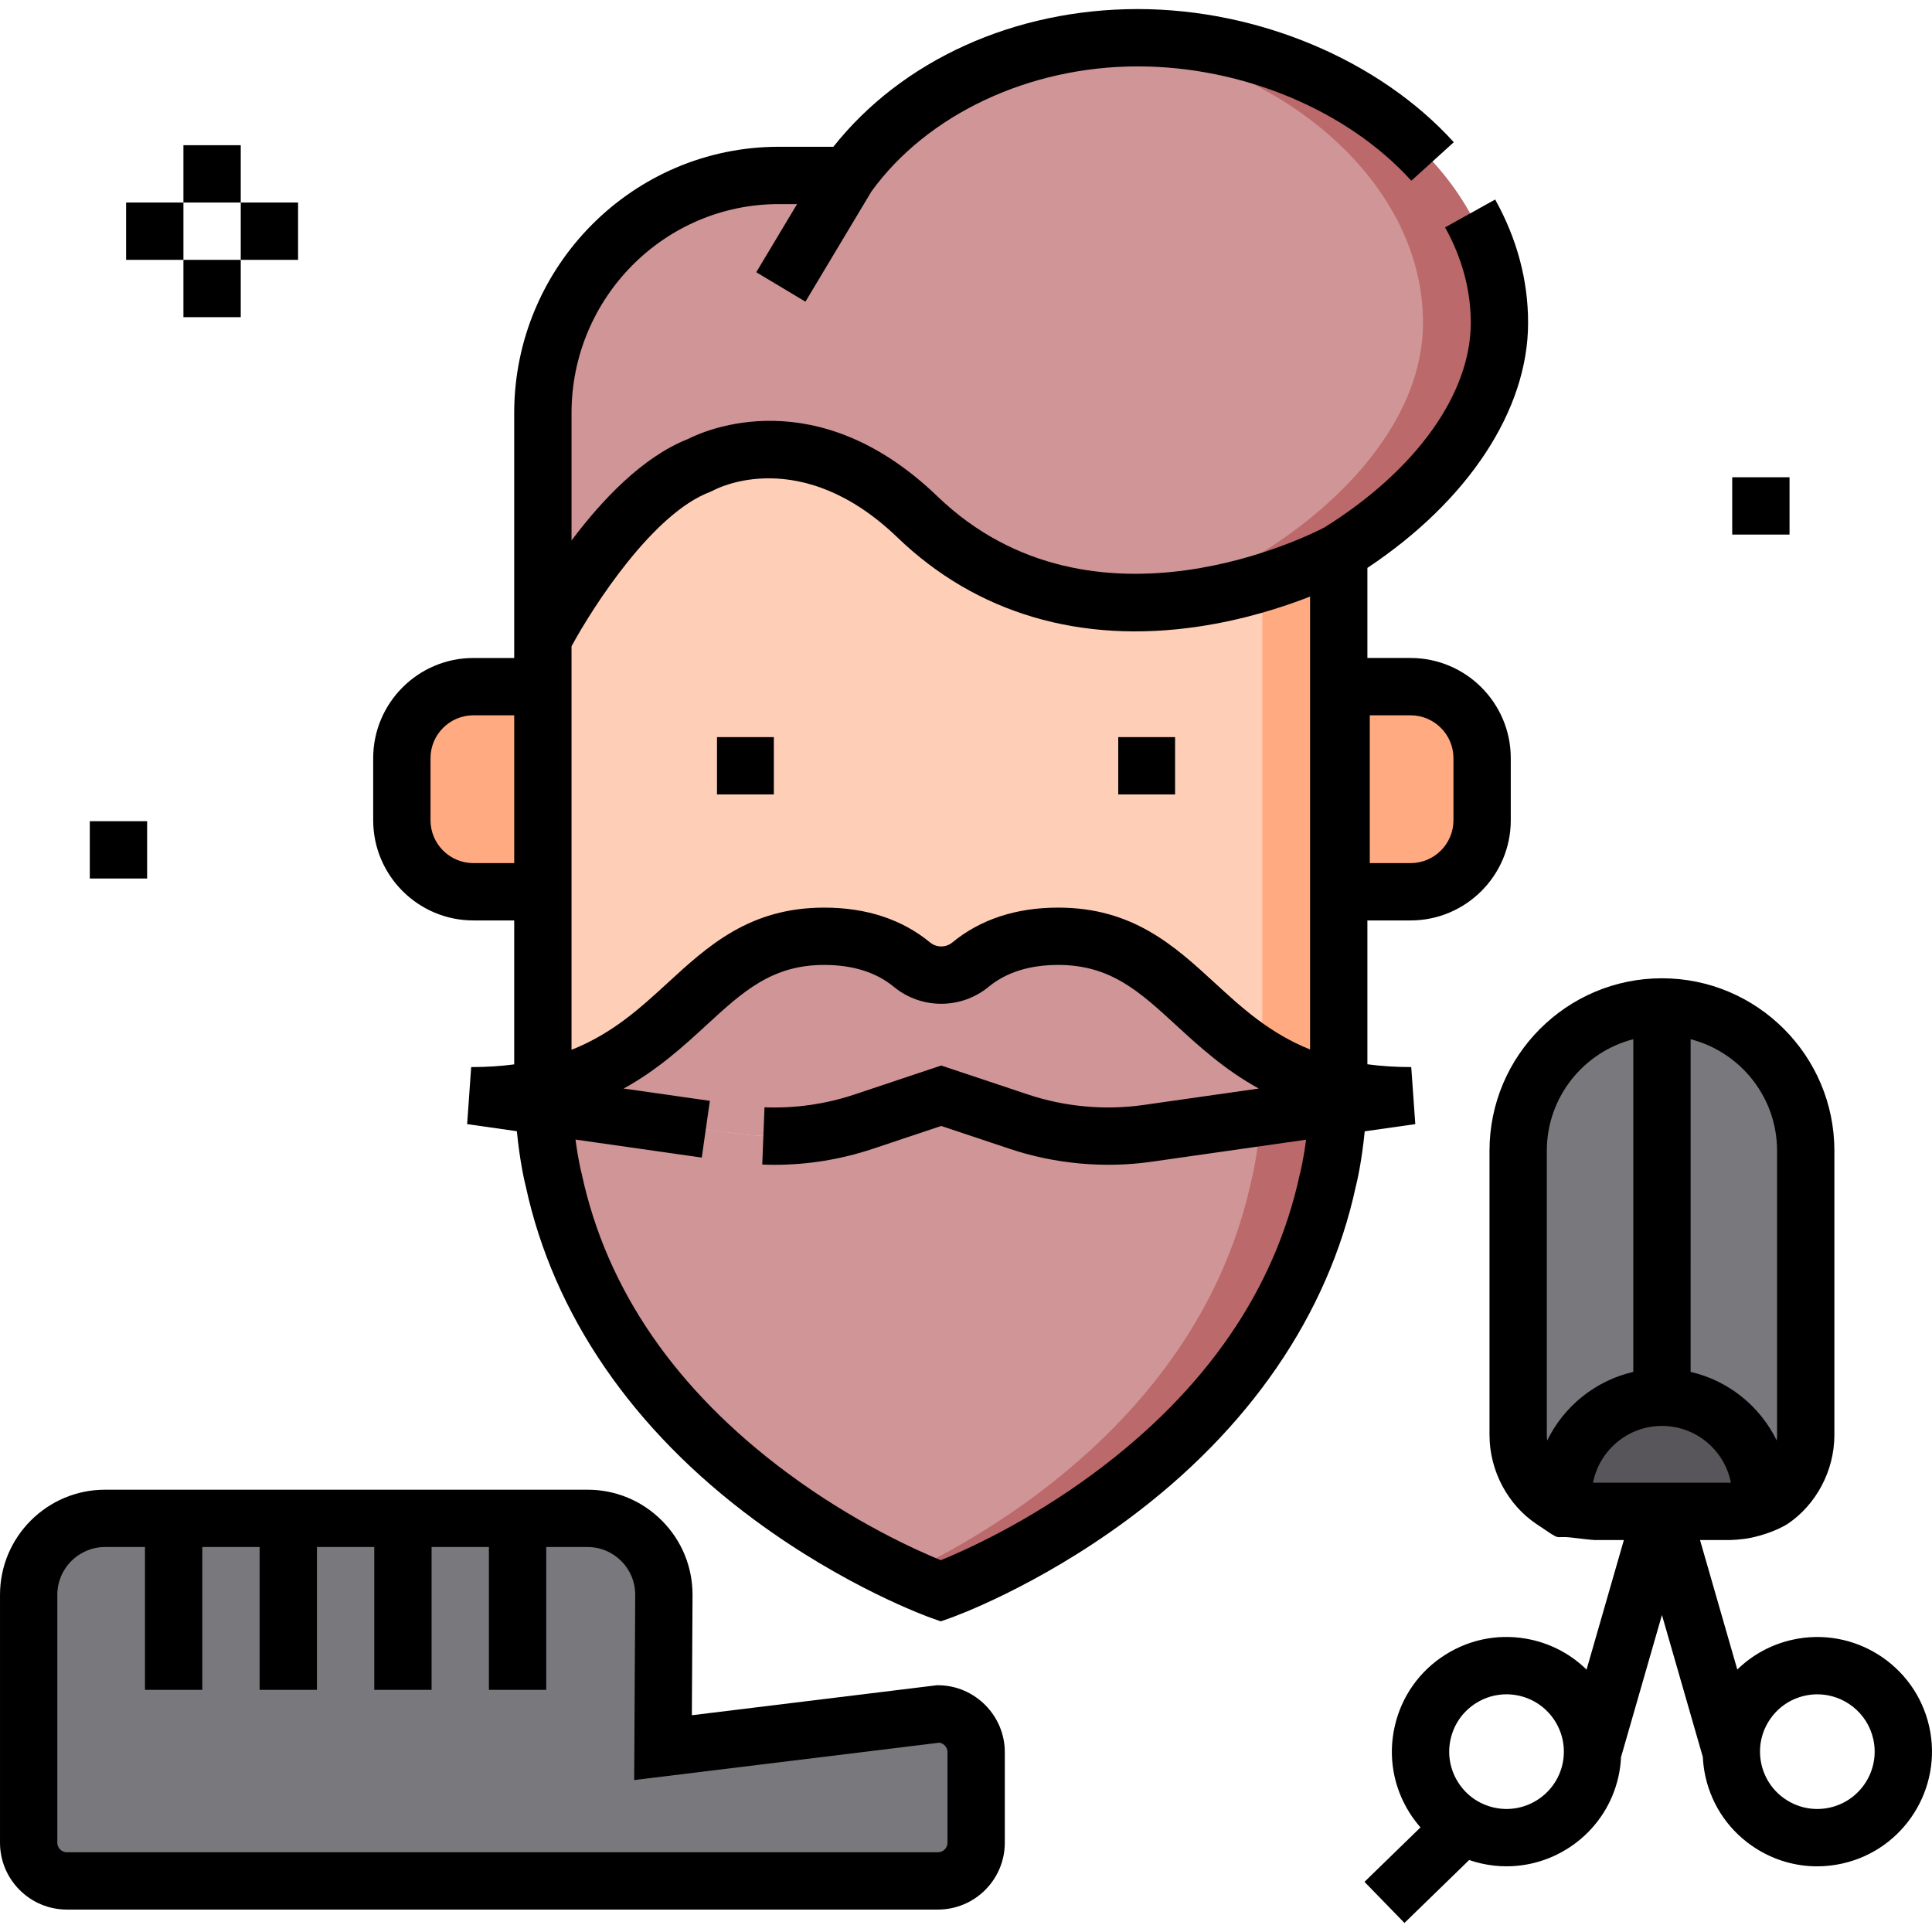 <!-- icon666.com - MILLIONS OF FREE VECTOR ICONS --><svg id="Layer_1" enable-background="new 0 0 505.569 505.569" viewBox="0 0 505.569 505.569" xmlns="http://www.w3.org/2000/svg"><g><g><g><path d="m350.323 144.517s-64.102 35.167-110.249-9.252c-29.94-28.819-56.972-13.526-56.972-13.526-21.723 8.197-41.045 45.495-41.045 45.495v114.43c0 16.644 2.849 27.153 2.849 27.153 16.683 77.523 101.284 107.506 101.284 107.506s84.577-29.975 101.276-107.473c0 0 2.856-10.541 2.856-27.185v-137.148z" fill="#ffceb7"/><path d="m330.323 152.506v129.159c0 16.644-2.856 27.185-2.856 27.185-13.151 61.033-68.393 92.585-91.276 103.24 6.173 2.874 10 4.233 10 4.233s84.577-29.975 101.276-107.473c0 0 2.856-10.541 2.856-27.185v-137.148s-7.839 4.296-20 7.989z" fill="#ffaa81"/><path d="m300.369 296.569c-11.35 1.619-22.92.571-33.794-3.061l-20.276-6.773-20.276 6.773c-10.874 3.632-22.445 4.68-33.794 3.061l-49.96-7.127c.659 12.07 2.638 19.376 2.638 19.376 16.682 77.522 101.283 107.505 101.283 107.505s84.577-29.975 101.276-107.473c0 0 1.98-7.317 2.643-19.377z" fill="#d09596"/><path d="m329.917 292.354c-.787 10.327-2.45 16.496-2.45 16.496-13.151 61.033-68.393 92.585-91.276 103.24 6.173 2.874 10 4.233 10 4.233s84.577-29.975 101.276-107.473c0 0 1.98-7.317 2.643-19.377z" fill="#bb696a"/><path d="m350.339 144.517c21.857-13.588 42.037-35.417 42.037-60.038 0-41.204-45.696-74.607-94.662-74.607-32.192 0-60.373 14.438-75.906 36.037h-18.029c-34.293 0-61.721 27.835-61.721 62.172v59.153s19.322-37.298 41.045-45.495c0 0 27.032-15.293 56.972 13.526 46.147 44.419 110.249 9.252 110.249 9.252" fill="#d09596"/><path d="m297.714 9.872c-3.361 0-6.676.167-9.94.473 44.985 4.173 84.602 35.769 84.602 74.134 0 24.622-20.181 46.45-42.037 60.038h-.016s-18.696 10.25-43.159 12.69c33.495 3.576 63.159-12.69 63.159-12.69h.016c21.857-13.588 42.037-35.417 42.037-60.038 0-41.204-45.695-74.607-94.662-74.607z" fill="#bb696a"/><g fill="#ffaa81"><path d="m142.057 233.361h-18.181c-10.338 0-18.719-8.381-18.719-18.719v-16.24c0-10.338 8.381-18.719 18.719-18.719h18.181z"/><path d="m350.943 179.684h18.181c10.338 0 18.719 8.381 18.719 18.719v16.24c0 10.338-8.381 18.719-18.719 18.719h-18.181z"/></g><path d="m276.924 245.006c-10.263 0-17.653 3.041-22.979 7.43-4.414 3.638-10.878 3.638-15.292 0-5.326-4.389-12.716-7.43-22.979-7.43-36.888 0-37.196 41.73-92.374 41.73l68.929 9.834c11.349 1.619 22.92.571 33.794-3.061l20.276-6.773 20.276 6.773c10.874 3.632 22.444 4.68 33.794 3.061l68.929-9.834c-55.179 0-55.486-41.73-92.374-41.73z" fill="#d09596"/></g><path d="m255.438 458.498v23.703c0 5.523-4.477 10-10 10h-227.938c-5.523 0-10-4.477-10-10v-64.875c0-11.046 8.954-20 20-20h126.222c11.089 0 20.061 9.022 20 20.111l-.222 39.889 72.1-8.827c5.459.089 9.838 4.54 9.838 9.999z" fill="#79787d"/><g><path d="m434.905 263.498h-.005-.005c-20.777 0-37.62 16.843-37.62 37.62v74.38c0 11.046 8.954 20 20 20h17.625 17.625c11.046 0 20-8.954 20-20v-74.38c-.001-20.777-16.844-37.62-37.62-37.62z" fill="#79787d"/><path d="m460.685 393.746c.063-.735.102-1.476.102-2.227 0-14.294-11.588-25.882-25.882-25.882s-25.882 11.588-25.882 25.882c0 .753.039 1.495.102 2.232 2.491 1.114 5.244 1.747 8.15 1.747h17.625 17.625c2.909 0 5.666-.635 8.16-1.752z" fill="#58565b"/></g></g><g><path d="m370.357 294.16-1.06-14.925c-4.16 0-7.965-.261-11.476-.735v-37.639h11.302c14.457 0 26.219-11.762 26.219-26.219v-16.24c0-14.457-11.762-26.219-26.219-26.219h-11.302v-23.572c26.408-17.554 42.054-41.293 42.054-64.133 0-11.134-2.899-21.991-8.617-32.269l-13.107 7.292c4.462 8.021 6.725 16.425 6.725 24.977 0 18.552-14.291 38.536-38.238 53.504-2.444 1.302-60.351 31.355-101.362-8.122-31.478-30.299-60.674-17.313-65.28-14.962-11.811 4.642-22.479 15.931-30.438 26.532v-33.349c0-30.146 24.323-54.672 54.222-54.672h4.796l-10.676 17.826 12.869 7.707 17.283-28.862c14.634-20.18 41.296-32.708 69.661-32.708 27.432 0 54.87 11.465 71.607 29.921l11.111-10.077c-19.491-21.492-51.186-34.844-82.717-34.844-32.253 0-61.708 13.402-79.638 36.037h-14.297c-38.169 0-69.222 31.255-69.222 69.672v64.103h-10.682c-14.457 0-26.219 11.762-26.219 26.219v16.24c0 14.457 11.762 26.219 26.219 26.219h10.682v37.666c-3.451.456-7.183.708-11.258.708l-1.06 14.925 13.011 1.856c.806 8.174 2.066 13.398 2.357 14.537 7.242 33.444 27.896 63.567 59.736 87.117 23.86 17.648 45.434 25.4 46.341 25.721l2.505.888 2.505-.888c.907-.321 22.474-8.07 46.331-25.714 31.835-23.543 52.489-53.657 59.738-87.091.29-1.133 1.551-6.362 2.36-14.539zm-11.915-106.976h10.682c6.186 0 11.219 5.033 11.219 11.219v16.24c0 6.186-5.033 11.219-11.219 11.219h-10.682zm-8.12-42.667-.125-.227.141.227zm-226.446 81.344c-6.186 0-11.219-5.033-11.219-11.219v-16.24c0-6.186 5.033-11.219 11.219-11.219h10.682v38.677h-10.682zm25.682-56.754c5.81-10.678 21.357-34.752 36.191-40.35l.988-.458c.921-.5 22.864-11.957 48.136 12.369 20.605 19.834 47.829 27.895 78.732 23.298 11.838-1.759 22.033-5.044 29.217-7.858v118.52c-10.605-4.262-17.841-10.901-24.927-17.41-10.548-9.691-21.456-19.712-40.972-19.712-11.051 0-20.388 3.076-27.749 9.142-1.641 1.351-4.112 1.351-5.753 0-7.36-6.066-16.696-9.142-27.748-9.142-19.516 0-30.424 10.021-40.972 19.712-7.134 6.553-14.421 13.237-25.145 17.495v-105.606zm190.67 137.784-.093.379c-6.502 30.174-24.56 56.445-53.673 78.084-17.579 13.066-34.136 20.424-40.271 22.922-6.143-2.501-22.702-9.861-40.281-22.929-29.118-21.645-47.176-47.924-53.671-78.107l-.088-.366c-.013-.046-.836-3.2-1.551-8.668l33.039 4.713 2.119-14.85-22.553-3.217c8.957-4.932 15.65-11.081 21.646-16.589 9.584-8.804 17.153-15.758 30.824-15.758 7.479 0 13.605 1.924 18.209 5.718 7.195 5.929 17.638 5.928 24.831 0 4.604-3.794 10.731-5.718 18.21-5.718 13.671 0 21.24 6.954 30.824 15.758 5.995 5.508 12.688 11.657 21.646 16.589l-30.086 4.292c-10.142 1.447-20.64.496-30.357-2.75l-22.652-7.566-22.652 7.566c-7.624 2.547-15.569 3.679-23.593 3.363l-.588 14.988c1.074.042 2.146.063 3.217.063 8.75 0 17.386-1.405 25.716-4.187l17.9-5.979 17.9 5.979c11.918 3.981 24.79 5.148 37.229 3.372l40.348-5.756c-.717 5.466-1.541 8.62-1.549 8.654z"/><path d="m187.625 192.889h14.875v15h-14.875z"/><path d="m292.625 192.889h14.875v15h-14.875z"/><path d="m245.723 441-.519-.008-64.157 7.854.175-31.367c.041-7.374-2.801-14.315-8-19.544-5.2-5.229-12.126-8.109-19.5-8.109h-126.222c-15.163 0-27.5 12.336-27.5 27.5v64.875c0 9.649 7.851 17.5 17.5 17.5h227.938c9.649 0 17.5-7.851 17.5-17.5v-23.703c0-9.494-7.723-17.343-17.215-17.498zm2.215 41.201c0 1.378-1.121 2.5-2.5 2.5h-227.938c-1.379 0-2.5-1.122-2.5-2.5v-64.875c0-6.893 5.607-12.5 12.5-12.5h10.438v37.375h15v-37.375h15v37.375h15v-37.375h15v37.375h15v-37.375h15v37.375h15v-37.375h10.784c3.352 0 6.5 1.309 8.863 3.686 2.364 2.376 3.655 5.532 3.637 8.884l-.269 48.41 79.87-9.778c1.193.188 2.114 1.23 2.114 2.47v23.703z"/><path d="m504.834 451.784c-3.635-16.139-19.715-26.313-35.857-22.679-5.5 1.238-10.426 3.937-14.357 7.784l-9.757-33.891h7.662c.481 0 3.337-.096 5.752-.61 5.984-1.274 9.5-3.603 9.5-3.603 7.357-4.94 12.248-13.779 12.248-23.288v-74.38c0-24.879-20.241-45.12-45.12-45.12h-.01c-24.879 0-45.12 20.241-45.12 45.12v74.38c0 9.513 4.895 18.356 12.258 23.295s3.973 2.907 9.473 3.591c2.225.277 5.288.614 5.769.614h7.662l-9.762 33.908c-3.842-3.76-8.734-6.537-14.352-7.801-7.819-1.76-15.854-.37-22.625 3.914-6.772 4.284-11.472 10.948-13.231 18.766h.001c-1.761 7.818-.371 15.853 3.912 22.625.853 1.348 1.803 2.609 2.834 3.786l-14.652 14.249 10.457 10.754 16.933-16.467c1.041.357 2.104.665 3.193.91 2.21.498 4.417.736 6.593.736 13.716 0 26.128-9.486 29.265-23.415.389-1.729.61-3.456.692-5.169l10.705-37.185 10.7 37.167c.084 1.729.31 3.463.698 5.187 1.76 7.817 6.459 14.482 13.231 18.766 4.858 3.073 10.366 4.657 15.978 4.657 2.211 0 4.438-.246 6.647-.743 16.138-3.634 26.312-19.719 22.68-35.858zm-39.81-150.666v74.38c0 .491-.036.973-.091 1.45-4.361-8.95-12.608-15.665-22.531-17.952l.002-87.052c12.992 3.341 22.62 15.154 22.62 29.174zm-60.25 0c0-14.022 9.632-25.836 22.63-29.176l-.002 87.055c-9.927 2.29-18.176 9.01-22.533 17.967-.057-.482-.094-.969-.094-1.466v-74.38zm12.092 86.86c1.655-8.447 9.114-14.841 18.039-14.841s16.385 6.394 18.04 14.84c-.14.005-.278.021-.419.021h-35.25c-.14 0-.274-.016-.41-.02zm-7.998 73.689c-1.816 8.07-9.869 13.157-17.929 11.34-3.909-.88-7.241-3.229-9.383-6.615s-2.837-7.404-1.957-11.313h.001c.879-3.909 3.229-7.241 6.614-9.383 2.43-1.536 5.184-2.328 7.989-2.328 1.105 0 2.219.123 3.323.372 8.071 1.815 13.158 9.858 11.342 17.927zm69.991 11.34c-3.907.88-7.926.185-11.313-1.957-3.386-2.142-5.735-5.474-6.615-9.383s-.185-7.926 1.957-11.313c2.142-3.386 5.474-5.735 9.383-6.615 1.104-.249 2.208-.368 3.296-.368 6.857 0 13.064 4.743 14.633 11.708h-.001c1.817 8.069-3.27 16.111-11.34 17.928z"/><g><path d="m48 37.998h15v15h-15z"/><path d="m48 67.998h15v15h-15z"/><path d="m63 52.998h15v15h-15z"/><path d="m33 52.998h15v15h-15z"/></g><path d="m23.5 214.889h15v15h-15z"/><path d="m453.287 124.888h15v15h-15z"/></g></g></svg>